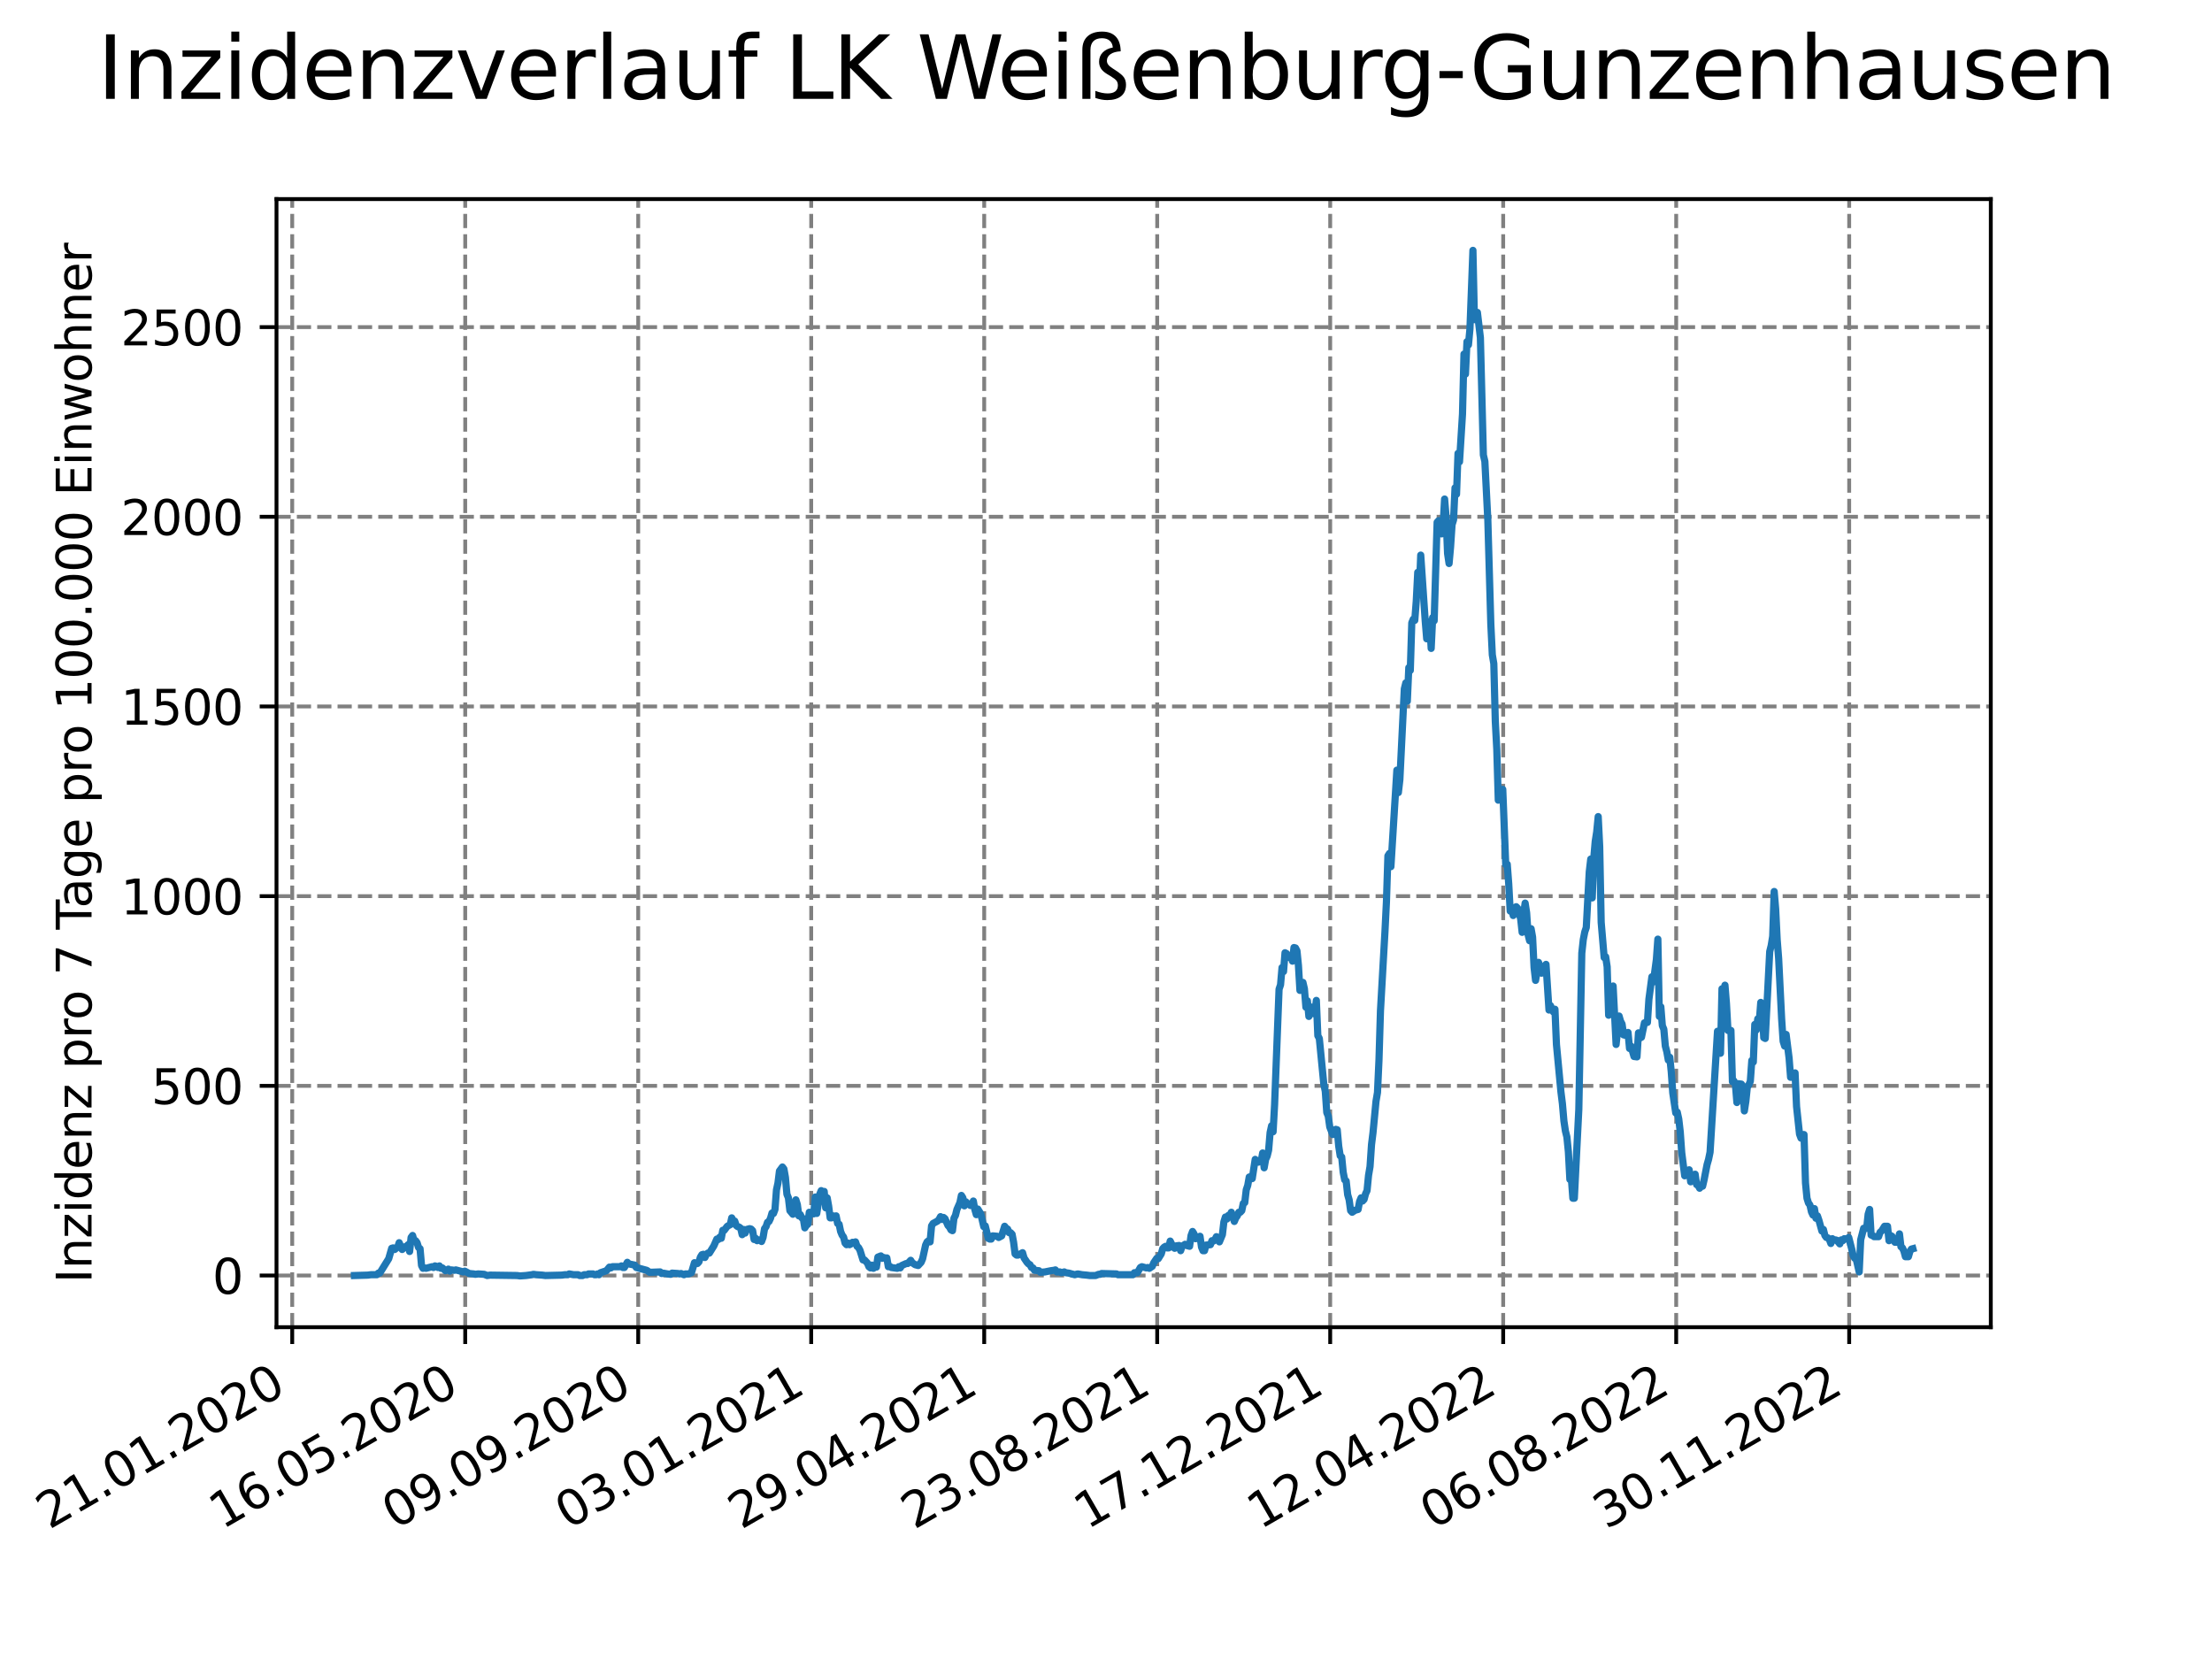 <?xml version="1.0" encoding="utf-8" standalone="no"?>
<!DOCTYPE svg PUBLIC "-//W3C//DTD SVG 1.1//EN"
  "http://www.w3.org/Graphics/SVG/1.1/DTD/svg11.dtd">
<svg xmlns:xlink="http://www.w3.org/1999/xlink" width="460.8pt" height="345.6pt" viewBox="0 0 460.8 345.6" xmlns="http://www.w3.org/2000/svg" version="1.1">
 <defs>
  <style type="text/css">*{stroke-linejoin: round; stroke-linecap: butt}</style>
 </defs>
 <g id="figure_1">
  <g id="patch_1">
   <path d="M 0 345.6 
L 460.8 345.6 
L 460.8 0 
L 0 0 
z
" style="fill: #ffffff"/>
  </g>
  <g id="axes_1">
   <g id="patch_2">
    <path d="M 57.6 276.48 
L 414.72 276.48 
L 414.72 41.472 
L 57.6 41.472 
z
" style="fill: #ffffff"/>
   </g>
   <g id="matplotlib.axis_1">
    <g id="xtick_1">
     <g id="line2d_1">
      <path d="M 60.875 276.48 
L 60.875 41.472 
" clip-path="url(#p70c9c103b2)" style="fill: none; stroke-dasharray: 2.96,1.28; stroke-dashoffset: 0; stroke: #808080; stroke-width: 0.8"/>
     </g>
     <g id="line2d_2">
      <defs>
       <path id="m72c668b7bf" d="M 0 0 
L 0 3.5 
" style="stroke: #000000; stroke-width: 0.8"/>
      </defs>
      <g>
       <use xlink:href="#m72c668b7bf" x="60.875" y="276.48" style="stroke: #000000; stroke-width: 0.8"/>
      </g>
     </g>
     <g id="text_1">
      <!-- 21.01.2020 -->
      <g transform="translate(10.25 318.689) rotate(-30) scale(0.1 -0.1)">
       <defs>
        <path id="DejaVuSans-32" d="M 1228 531 
L 3431 531 
L 3431 0 
L 469 0 
L 469 531 
Q 828 903 1448 1529 
Q 2069 2156 2228 2338 
Q 2531 2678 2651 2914 
Q 2772 3150 2772 3378 
Q 2772 3750 2511 3984 
Q 2250 4219 1831 4219 
Q 1534 4219 1204 4116 
Q 875 4013 500 3803 
L 500 4441 
Q 881 4594 1212 4672 
Q 1544 4750 1819 4750 
Q 2544 4750 2975 4387 
Q 3406 4025 3406 3419 
Q 3406 3131 3298 2873 
Q 3191 2616 2906 2266 
Q 2828 2175 2409 1742 
Q 1991 1309 1228 531 
z
" transform="scale(0.016)"/>
        <path id="DejaVuSans-31" d="M 794 531 
L 1825 531 
L 1825 4091 
L 703 3866 
L 703 4441 
L 1819 4666 
L 2450 4666 
L 2450 531 
L 3481 531 
L 3481 0 
L 794 0 
L 794 531 
z
" transform="scale(0.016)"/>
        <path id="DejaVuSans-2e" d="M 684 794 
L 1344 794 
L 1344 0 
L 684 0 
L 684 794 
z
" transform="scale(0.016)"/>
        <path id="DejaVuSans-30" d="M 2034 4250 
Q 1547 4250 1301 3770 
Q 1056 3291 1056 2328 
Q 1056 1369 1301 889 
Q 1547 409 2034 409 
Q 2525 409 2770 889 
Q 3016 1369 3016 2328 
Q 3016 3291 2770 3770 
Q 2525 4250 2034 4250 
z
M 2034 4750 
Q 2819 4750 3233 4129 
Q 3647 3509 3647 2328 
Q 3647 1150 3233 529 
Q 2819 -91 2034 -91 
Q 1250 -91 836 529 
Q 422 1150 422 2328 
Q 422 3509 836 4129 
Q 1250 4750 2034 4750 
z
" transform="scale(0.016)"/>
       </defs>
       <use xlink:href="#DejaVuSans-32"/>
       <use xlink:href="#DejaVuSans-31" x="63.623"/>
       <use xlink:href="#DejaVuSans-2e" x="127.246"/>
       <use xlink:href="#DejaVuSans-30" x="159.033"/>
       <use xlink:href="#DejaVuSans-31" x="222.656"/>
       <use xlink:href="#DejaVuSans-2e" x="286.279"/>
       <use xlink:href="#DejaVuSans-32" x="318.066"/>
       <use xlink:href="#DejaVuSans-30" x="381.689"/>
       <use xlink:href="#DejaVuSans-32" x="445.312"/>
       <use xlink:href="#DejaVuSans-30" x="508.936"/>
      </g>
     </g>
    </g>
    <g id="xtick_2">
     <g id="line2d_3">
      <path d="M 96.913 276.48 
L 96.913 41.472 
" clip-path="url(#p70c9c103b2)" style="fill: none; stroke-dasharray: 2.96,1.28; stroke-dashoffset: 0; stroke: #808080; stroke-width: 0.8"/>
     </g>
     <g id="line2d_4">
      <g>
       <use xlink:href="#m72c668b7bf" x="96.913" y="276.48" style="stroke: #000000; stroke-width: 0.8"/>
      </g>
     </g>
     <g id="text_2">
      <!-- 16.05.2020 -->
      <g transform="translate(46.288 318.689) rotate(-30) scale(0.1 -0.1)">
       <defs>
        <path id="DejaVuSans-36" d="M 2113 2584 
Q 1688 2584 1439 2293 
Q 1191 2003 1191 1497 
Q 1191 994 1439 701 
Q 1688 409 2113 409 
Q 2538 409 2786 701 
Q 3034 994 3034 1497 
Q 3034 2003 2786 2293 
Q 2538 2584 2113 2584 
z
M 3366 4563 
L 3366 3988 
Q 3128 4100 2886 4159 
Q 2644 4219 2406 4219 
Q 1781 4219 1451 3797 
Q 1122 3375 1075 2522 
Q 1259 2794 1537 2939 
Q 1816 3084 2150 3084 
Q 2853 3084 3261 2657 
Q 3669 2231 3669 1497 
Q 3669 778 3244 343 
Q 2819 -91 2113 -91 
Q 1303 -91 875 529 
Q 447 1150 447 2328 
Q 447 3434 972 4092 
Q 1497 4750 2381 4750 
Q 2619 4750 2861 4703 
Q 3103 4656 3366 4563 
z
" transform="scale(0.016)"/>
        <path id="DejaVuSans-35" d="M 691 4666 
L 3169 4666 
L 3169 4134 
L 1269 4134 
L 1269 2991 
Q 1406 3038 1543 3061 
Q 1681 3084 1819 3084 
Q 2600 3084 3056 2656 
Q 3513 2228 3513 1497 
Q 3513 744 3044 326 
Q 2575 -91 1722 -91 
Q 1428 -91 1123 -41 
Q 819 9 494 109 
L 494 744 
Q 775 591 1075 516 
Q 1375 441 1709 441 
Q 2250 441 2565 725 
Q 2881 1009 2881 1497 
Q 2881 1984 2565 2268 
Q 2250 2553 1709 2553 
Q 1456 2553 1204 2497 
Q 953 2441 691 2322 
L 691 4666 
z
" transform="scale(0.016)"/>
       </defs>
       <use xlink:href="#DejaVuSans-31"/>
       <use xlink:href="#DejaVuSans-36" x="63.623"/>
       <use xlink:href="#DejaVuSans-2e" x="127.246"/>
       <use xlink:href="#DejaVuSans-30" x="159.033"/>
       <use xlink:href="#DejaVuSans-35" x="222.656"/>
       <use xlink:href="#DejaVuSans-2e" x="286.279"/>
       <use xlink:href="#DejaVuSans-32" x="318.066"/>
       <use xlink:href="#DejaVuSans-30" x="381.689"/>
       <use xlink:href="#DejaVuSans-32" x="445.312"/>
       <use xlink:href="#DejaVuSans-30" x="508.936"/>
      </g>
     </g>
    </g>
    <g id="xtick_3">
     <g id="line2d_5">
      <path d="M 132.951 276.48 
L 132.951 41.472 
" clip-path="url(#p70c9c103b2)" style="fill: none; stroke-dasharray: 2.96,1.28; stroke-dashoffset: 0; stroke: #808080; stroke-width: 0.8"/>
     </g>
     <g id="line2d_6">
      <g>
       <use xlink:href="#m72c668b7bf" x="132.951" y="276.48" style="stroke: #000000; stroke-width: 0.8"/>
      </g>
     </g>
     <g id="text_3">
      <!-- 09.09.2020 -->
      <g transform="translate(82.326 318.689) rotate(-30) scale(0.1 -0.1)">
       <defs>
        <path id="DejaVuSans-39" d="M 703 97 
L 703 672 
Q 941 559 1184 500 
Q 1428 441 1663 441 
Q 2288 441 2617 861 
Q 2947 1281 2994 2138 
Q 2813 1869 2534 1725 
Q 2256 1581 1919 1581 
Q 1219 1581 811 2004 
Q 403 2428 403 3163 
Q 403 3881 828 4315 
Q 1253 4750 1959 4750 
Q 2769 4750 3195 4129 
Q 3622 3509 3622 2328 
Q 3622 1225 3098 567 
Q 2575 -91 1691 -91 
Q 1453 -91 1209 -44 
Q 966 3 703 97 
z
M 1959 2075 
Q 2384 2075 2632 2365 
Q 2881 2656 2881 3163 
Q 2881 3666 2632 3958 
Q 2384 4250 1959 4250 
Q 1534 4250 1286 3958 
Q 1038 3666 1038 3163 
Q 1038 2656 1286 2365 
Q 1534 2075 1959 2075 
z
" transform="scale(0.016)"/>
       </defs>
       <use xlink:href="#DejaVuSans-30"/>
       <use xlink:href="#DejaVuSans-39" x="63.623"/>
       <use xlink:href="#DejaVuSans-2e" x="127.246"/>
       <use xlink:href="#DejaVuSans-30" x="159.033"/>
       <use xlink:href="#DejaVuSans-39" x="222.656"/>
       <use xlink:href="#DejaVuSans-2e" x="286.279"/>
       <use xlink:href="#DejaVuSans-32" x="318.066"/>
       <use xlink:href="#DejaVuSans-30" x="381.689"/>
       <use xlink:href="#DejaVuSans-32" x="445.312"/>
       <use xlink:href="#DejaVuSans-30" x="508.936"/>
      </g>
     </g>
    </g>
    <g id="xtick_4">
     <g id="line2d_7">
      <path d="M 168.99 276.48 
L 168.99 41.472 
" clip-path="url(#p70c9c103b2)" style="fill: none; stroke-dasharray: 2.96,1.28; stroke-dashoffset: 0; stroke: #808080; stroke-width: 0.8"/>
     </g>
     <g id="line2d_8">
      <g>
       <use xlink:href="#m72c668b7bf" x="168.99" y="276.48" style="stroke: #000000; stroke-width: 0.8"/>
      </g>
     </g>
     <g id="text_4">
      <!-- 03.01.2021 -->
      <g transform="translate(118.364 318.689) rotate(-30) scale(0.1 -0.1)">
       <defs>
        <path id="DejaVuSans-33" d="M 2597 2516 
Q 3050 2419 3304 2112 
Q 3559 1806 3559 1356 
Q 3559 666 3084 287 
Q 2609 -91 1734 -91 
Q 1441 -91 1130 -33 
Q 819 25 488 141 
L 488 750 
Q 750 597 1062 519 
Q 1375 441 1716 441 
Q 2309 441 2620 675 
Q 2931 909 2931 1356 
Q 2931 1769 2642 2001 
Q 2353 2234 1838 2234 
L 1294 2234 
L 1294 2753 
L 1863 2753 
Q 2328 2753 2575 2939 
Q 2822 3125 2822 3475 
Q 2822 3834 2567 4026 
Q 2313 4219 1838 4219 
Q 1578 4219 1281 4162 
Q 984 4106 628 3988 
L 628 4550 
Q 988 4650 1302 4700 
Q 1616 4750 1894 4750 
Q 2613 4750 3031 4423 
Q 3450 4097 3450 3541 
Q 3450 3153 3228 2886 
Q 3006 2619 2597 2516 
z
" transform="scale(0.016)"/>
       </defs>
       <use xlink:href="#DejaVuSans-30"/>
       <use xlink:href="#DejaVuSans-33" x="63.623"/>
       <use xlink:href="#DejaVuSans-2e" x="127.246"/>
       <use xlink:href="#DejaVuSans-30" x="159.033"/>
       <use xlink:href="#DejaVuSans-31" x="222.656"/>
       <use xlink:href="#DejaVuSans-2e" x="286.279"/>
       <use xlink:href="#DejaVuSans-32" x="318.066"/>
       <use xlink:href="#DejaVuSans-30" x="381.689"/>
       <use xlink:href="#DejaVuSans-32" x="445.312"/>
       <use xlink:href="#DejaVuSans-31" x="508.936"/>
      </g>
     </g>
    </g>
    <g id="xtick_5">
     <g id="line2d_9">
      <path d="M 205.028 276.48 
L 205.028 41.472 
" clip-path="url(#p70c9c103b2)" style="fill: none; stroke-dasharray: 2.96,1.28; stroke-dashoffset: 0; stroke: #808080; stroke-width: 0.8"/>
     </g>
     <g id="line2d_10">
      <g>
       <use xlink:href="#m72c668b7bf" x="205.028" y="276.48" style="stroke: #000000; stroke-width: 0.8"/>
      </g>
     </g>
     <g id="text_5">
      <!-- 29.04.2021 -->
      <g transform="translate(154.403 318.689) rotate(-30) scale(0.1 -0.1)">
       <defs>
        <path id="DejaVuSans-34" d="M 2419 4116 
L 825 1625 
L 2419 1625 
L 2419 4116 
z
M 2253 4666 
L 3047 4666 
L 3047 1625 
L 3713 1625 
L 3713 1100 
L 3047 1100 
L 3047 0 
L 2419 0 
L 2419 1100 
L 313 1100 
L 313 1709 
L 2253 4666 
z
" transform="scale(0.016)"/>
       </defs>
       <use xlink:href="#DejaVuSans-32"/>
       <use xlink:href="#DejaVuSans-39" x="63.623"/>
       <use xlink:href="#DejaVuSans-2e" x="127.246"/>
       <use xlink:href="#DejaVuSans-30" x="159.033"/>
       <use xlink:href="#DejaVuSans-34" x="222.656"/>
       <use xlink:href="#DejaVuSans-2e" x="286.279"/>
       <use xlink:href="#DejaVuSans-32" x="318.066"/>
       <use xlink:href="#DejaVuSans-30" x="381.689"/>
       <use xlink:href="#DejaVuSans-32" x="445.312"/>
       <use xlink:href="#DejaVuSans-31" x="508.936"/>
      </g>
     </g>
    </g>
    <g id="xtick_6">
     <g id="line2d_11">
      <path d="M 241.066 276.48 
L 241.066 41.472 
" clip-path="url(#p70c9c103b2)" style="fill: none; stroke-dasharray: 2.96,1.28; stroke-dashoffset: 0; stroke: #808080; stroke-width: 0.8"/>
     </g>
     <g id="line2d_12">
      <g>
       <use xlink:href="#m72c668b7bf" x="241.066" y="276.48" style="stroke: #000000; stroke-width: 0.8"/>
      </g>
     </g>
     <g id="text_6">
      <!-- 23.08.2021 -->
      <g transform="translate(190.441 318.689) rotate(-30) scale(0.1 -0.1)">
       <defs>
        <path id="DejaVuSans-38" d="M 2034 2216 
Q 1584 2216 1326 1975 
Q 1069 1734 1069 1313 
Q 1069 891 1326 650 
Q 1584 409 2034 409 
Q 2484 409 2743 651 
Q 3003 894 3003 1313 
Q 3003 1734 2745 1975 
Q 2488 2216 2034 2216 
z
M 1403 2484 
Q 997 2584 770 2862 
Q 544 3141 544 3541 
Q 544 4100 942 4425 
Q 1341 4750 2034 4750 
Q 2731 4750 3128 4425 
Q 3525 4100 3525 3541 
Q 3525 3141 3298 2862 
Q 3072 2584 2669 2484 
Q 3125 2378 3379 2068 
Q 3634 1759 3634 1313 
Q 3634 634 3220 271 
Q 2806 -91 2034 -91 
Q 1263 -91 848 271 
Q 434 634 434 1313 
Q 434 1759 690 2068 
Q 947 2378 1403 2484 
z
M 1172 3481 
Q 1172 3119 1398 2916 
Q 1625 2713 2034 2713 
Q 2441 2713 2670 2916 
Q 2900 3119 2900 3481 
Q 2900 3844 2670 4047 
Q 2441 4250 2034 4250 
Q 1625 4250 1398 4047 
Q 1172 3844 1172 3481 
z
" transform="scale(0.016)"/>
       </defs>
       <use xlink:href="#DejaVuSans-32"/>
       <use xlink:href="#DejaVuSans-33" x="63.623"/>
       <use xlink:href="#DejaVuSans-2e" x="127.246"/>
       <use xlink:href="#DejaVuSans-30" x="159.033"/>
       <use xlink:href="#DejaVuSans-38" x="222.656"/>
       <use xlink:href="#DejaVuSans-2e" x="286.279"/>
       <use xlink:href="#DejaVuSans-32" x="318.066"/>
       <use xlink:href="#DejaVuSans-30" x="381.689"/>
       <use xlink:href="#DejaVuSans-32" x="445.312"/>
       <use xlink:href="#DejaVuSans-31" x="508.936"/>
      </g>
     </g>
    </g>
    <g id="xtick_7">
     <g id="line2d_13">
      <path d="M 277.104 276.48 
L 277.104 41.472 
" clip-path="url(#p70c9c103b2)" style="fill: none; stroke-dasharray: 2.96,1.28; stroke-dashoffset: 0; stroke: #808080; stroke-width: 0.8"/>
     </g>
     <g id="line2d_14">
      <g>
       <use xlink:href="#m72c668b7bf" x="277.104" y="276.48" style="stroke: #000000; stroke-width: 0.8"/>
      </g>
     </g>
     <g id="text_7">
      <!-- 17.12.2021 -->
      <g transform="translate(226.479 318.689) rotate(-30) scale(0.1 -0.1)">
       <defs>
        <path id="DejaVuSans-37" d="M 525 4666 
L 3525 4666 
L 3525 4397 
L 1831 0 
L 1172 0 
L 2766 4134 
L 525 4134 
L 525 4666 
z
" transform="scale(0.016)"/>
       </defs>
       <use xlink:href="#DejaVuSans-31"/>
       <use xlink:href="#DejaVuSans-37" x="63.623"/>
       <use xlink:href="#DejaVuSans-2e" x="127.246"/>
       <use xlink:href="#DejaVuSans-31" x="159.033"/>
       <use xlink:href="#DejaVuSans-32" x="222.656"/>
       <use xlink:href="#DejaVuSans-2e" x="286.279"/>
       <use xlink:href="#DejaVuSans-32" x="318.066"/>
       <use xlink:href="#DejaVuSans-30" x="381.689"/>
       <use xlink:href="#DejaVuSans-32" x="445.312"/>
       <use xlink:href="#DejaVuSans-31" x="508.936"/>
      </g>
     </g>
    </g>
    <g id="xtick_8">
     <g id="line2d_15">
      <path d="M 313.142 276.48 
L 313.142 41.472 
" clip-path="url(#p70c9c103b2)" style="fill: none; stroke-dasharray: 2.96,1.28; stroke-dashoffset: 0; stroke: #808080; stroke-width: 0.8"/>
     </g>
     <g id="line2d_16">
      <g>
       <use xlink:href="#m72c668b7bf" x="313.142" y="276.48" style="stroke: #000000; stroke-width: 0.8"/>
      </g>
     </g>
     <g id="text_8">
      <!-- 12.04.2022 -->
      <g transform="translate(262.517 318.689) rotate(-30) scale(0.1 -0.1)">
       <use xlink:href="#DejaVuSans-31"/>
       <use xlink:href="#DejaVuSans-32" x="63.623"/>
       <use xlink:href="#DejaVuSans-2e" x="127.246"/>
       <use xlink:href="#DejaVuSans-30" x="159.033"/>
       <use xlink:href="#DejaVuSans-34" x="222.656"/>
       <use xlink:href="#DejaVuSans-2e" x="286.279"/>
       <use xlink:href="#DejaVuSans-32" x="318.066"/>
       <use xlink:href="#DejaVuSans-30" x="381.689"/>
       <use xlink:href="#DejaVuSans-32" x="445.312"/>
       <use xlink:href="#DejaVuSans-32" x="508.936"/>
      </g>
     </g>
    </g>
    <g id="xtick_9">
     <g id="line2d_17">
      <path d="M 349.181 276.48 
L 349.181 41.472 
" clip-path="url(#p70c9c103b2)" style="fill: none; stroke-dasharray: 2.96,1.28; stroke-dashoffset: 0; stroke: #808080; stroke-width: 0.8"/>
     </g>
     <g id="line2d_18">
      <g>
       <use xlink:href="#m72c668b7bf" x="349.181" y="276.48" style="stroke: #000000; stroke-width: 0.8"/>
      </g>
     </g>
     <g id="text_9">
      <!-- 06.08.2022 -->
      <g transform="translate(298.555 318.689) rotate(-30) scale(0.1 -0.1)">
       <use xlink:href="#DejaVuSans-30"/>
       <use xlink:href="#DejaVuSans-36" x="63.623"/>
       <use xlink:href="#DejaVuSans-2e" x="127.246"/>
       <use xlink:href="#DejaVuSans-30" x="159.033"/>
       <use xlink:href="#DejaVuSans-38" x="222.656"/>
       <use xlink:href="#DejaVuSans-2e" x="286.279"/>
       <use xlink:href="#DejaVuSans-32" x="318.066"/>
       <use xlink:href="#DejaVuSans-30" x="381.689"/>
       <use xlink:href="#DejaVuSans-32" x="445.312"/>
       <use xlink:href="#DejaVuSans-32" x="508.936"/>
      </g>
     </g>
    </g>
    <g id="xtick_10">
     <g id="line2d_19">
      <path d="M 385.219 276.48 
L 385.219 41.472 
" clip-path="url(#p70c9c103b2)" style="fill: none; stroke-dasharray: 2.96,1.28; stroke-dashoffset: 0; stroke: #808080; stroke-width: 0.8"/>
     </g>
     <g id="line2d_20">
      <g>
       <use xlink:href="#m72c668b7bf" x="385.219" y="276.48" style="stroke: #000000; stroke-width: 0.8"/>
      </g>
     </g>
     <g id="text_10">
      <!-- 30.11.2022 -->
      <g transform="translate(334.594 318.689) rotate(-30) scale(0.1 -0.1)">
       <use xlink:href="#DejaVuSans-33"/>
       <use xlink:href="#DejaVuSans-30" x="63.623"/>
       <use xlink:href="#DejaVuSans-2e" x="127.246"/>
       <use xlink:href="#DejaVuSans-31" x="159.033"/>
       <use xlink:href="#DejaVuSans-31" x="222.656"/>
       <use xlink:href="#DejaVuSans-2e" x="286.279"/>
       <use xlink:href="#DejaVuSans-32" x="318.066"/>
       <use xlink:href="#DejaVuSans-30" x="381.689"/>
       <use xlink:href="#DejaVuSans-32" x="445.312"/>
       <use xlink:href="#DejaVuSans-32" x="508.936"/>
      </g>
     </g>
    </g>
   </g>
   <g id="matplotlib.axis_2">
    <g id="ytick_1">
     <g id="line2d_21">
      <path d="M 57.6 265.714 
L 414.72 265.714 
" clip-path="url(#p70c9c103b2)" style="fill: none; stroke-dasharray: 2.96,1.28; stroke-dashoffset: 0; stroke: #808080; stroke-width: 0.8"/>
     </g>
     <g id="line2d_22">
      <defs>
       <path id="m5b96495275" d="M 0 0 
L -3.5 0 
" style="stroke: #000000; stroke-width: 0.8"/>
      </defs>
      <g>
       <use xlink:href="#m5b96495275" x="57.6" y="265.714" style="stroke: #000000; stroke-width: 0.8"/>
      </g>
     </g>
     <g id="text_11">
      <!-- 0 -->
      <g transform="translate(44.237 269.514) scale(0.1 -0.1)">
       <use xlink:href="#DejaVuSans-30"/>
      </g>
     </g>
    </g>
    <g id="ytick_2">
     <g id="line2d_23">
      <path d="M 57.6 226.2 
L 414.72 226.2 
" clip-path="url(#p70c9c103b2)" style="fill: none; stroke-dasharray: 2.96,1.28; stroke-dashoffset: 0; stroke: #808080; stroke-width: 0.8"/>
     </g>
     <g id="line2d_24">
      <g>
       <use xlink:href="#m5b96495275" x="57.6" y="226.2" style="stroke: #000000; stroke-width: 0.8"/>
      </g>
     </g>
     <g id="text_12">
      <!-- 500 -->
      <g transform="translate(31.512 229.999) scale(0.1 -0.1)">
       <use xlink:href="#DejaVuSans-35"/>
       <use xlink:href="#DejaVuSans-30" x="63.623"/>
       <use xlink:href="#DejaVuSans-30" x="127.246"/>
      </g>
     </g>
    </g>
    <g id="ytick_3">
     <g id="line2d_25">
      <path d="M 57.6 186.685 
L 414.72 186.685 
" clip-path="url(#p70c9c103b2)" style="fill: none; stroke-dasharray: 2.96,1.28; stroke-dashoffset: 0; stroke: #808080; stroke-width: 0.8"/>
     </g>
     <g id="line2d_26">
      <g>
       <use xlink:href="#m5b96495275" x="57.6" y="186.685" style="stroke: #000000; stroke-width: 0.8"/>
      </g>
     </g>
     <g id="text_13">
      <!-- 1000 -->
      <g transform="translate(25.15 190.485) scale(0.1 -0.1)">
       <use xlink:href="#DejaVuSans-31"/>
       <use xlink:href="#DejaVuSans-30" x="63.623"/>
       <use xlink:href="#DejaVuSans-30" x="127.246"/>
       <use xlink:href="#DejaVuSans-30" x="190.869"/>
      </g>
     </g>
    </g>
    <g id="ytick_4">
     <g id="line2d_27">
      <path d="M 57.6 147.171 
L 414.72 147.171 
" clip-path="url(#p70c9c103b2)" style="fill: none; stroke-dasharray: 2.96,1.28; stroke-dashoffset: 0; stroke: #808080; stroke-width: 0.8"/>
     </g>
     <g id="line2d_28">
      <g>
       <use xlink:href="#m5b96495275" x="57.6" y="147.171" style="stroke: #000000; stroke-width: 0.8"/>
      </g>
     </g>
     <g id="text_14">
      <!-- 1500 -->
      <g transform="translate(25.15 150.97) scale(0.1 -0.1)">
       <use xlink:href="#DejaVuSans-31"/>
       <use xlink:href="#DejaVuSans-35" x="63.623"/>
       <use xlink:href="#DejaVuSans-30" x="127.246"/>
       <use xlink:href="#DejaVuSans-30" x="190.869"/>
      </g>
     </g>
    </g>
    <g id="ytick_5">
     <g id="line2d_29">
      <path d="M 57.6 107.656 
L 414.72 107.656 
" clip-path="url(#p70c9c103b2)" style="fill: none; stroke-dasharray: 2.96,1.28; stroke-dashoffset: 0; stroke: #808080; stroke-width: 0.8"/>
     </g>
     <g id="line2d_30">
      <g>
       <use xlink:href="#m5b96495275" x="57.6" y="107.656" style="stroke: #000000; stroke-width: 0.8"/>
      </g>
     </g>
     <g id="text_15">
      <!-- 2000 -->
      <g transform="translate(25.15 111.456) scale(0.1 -0.1)">
       <use xlink:href="#DejaVuSans-32"/>
       <use xlink:href="#DejaVuSans-30" x="63.623"/>
       <use xlink:href="#DejaVuSans-30" x="127.246"/>
       <use xlink:href="#DejaVuSans-30" x="190.869"/>
      </g>
     </g>
    </g>
    <g id="ytick_6">
     <g id="line2d_31">
      <path d="M 57.6 68.142 
L 414.72 68.142 
" clip-path="url(#p70c9c103b2)" style="fill: none; stroke-dasharray: 2.96,1.28; stroke-dashoffset: 0; stroke: #808080; stroke-width: 0.8"/>
     </g>
     <g id="line2d_32">
      <g>
       <use xlink:href="#m5b96495275" x="57.6" y="68.142" style="stroke: #000000; stroke-width: 0.8"/>
      </g>
     </g>
     <g id="text_16">
      <!-- 2500 -->
      <g transform="translate(25.15 71.941) scale(0.1 -0.1)">
       <use xlink:href="#DejaVuSans-32"/>
       <use xlink:href="#DejaVuSans-35" x="63.623"/>
       <use xlink:href="#DejaVuSans-30" x="127.246"/>
       <use xlink:href="#DejaVuSans-30" x="190.869"/>
      </g>
     </g>
    </g>
    <g id="text_17">
     <!-- Inzidenz pro 7 Tage pro 100.000 Einwohner -->
     <g transform="translate(19.07 267.301) rotate(-90) scale(0.1 -0.1)">
      <defs>
       <path id="DejaVuSans-49" d="M 628 4666 
L 1259 4666 
L 1259 0 
L 628 0 
L 628 4666 
z
" transform="scale(0.016)"/>
       <path id="DejaVuSans-6e" d="M 3513 2113 
L 3513 0 
L 2938 0 
L 2938 2094 
Q 2938 2591 2744 2837 
Q 2550 3084 2163 3084 
Q 1697 3084 1428 2787 
Q 1159 2491 1159 1978 
L 1159 0 
L 581 0 
L 581 3500 
L 1159 3500 
L 1159 2956 
Q 1366 3272 1645 3428 
Q 1925 3584 2291 3584 
Q 2894 3584 3203 3211 
Q 3513 2838 3513 2113 
z
" transform="scale(0.016)"/>
       <path id="DejaVuSans-7a" d="M 353 3500 
L 3084 3500 
L 3084 2975 
L 922 459 
L 3084 459 
L 3084 0 
L 275 0 
L 275 525 
L 2438 3041 
L 353 3041 
L 353 3500 
z
" transform="scale(0.016)"/>
       <path id="DejaVuSans-69" d="M 603 3500 
L 1178 3500 
L 1178 0 
L 603 0 
L 603 3500 
z
M 603 4863 
L 1178 4863 
L 1178 4134 
L 603 4134 
L 603 4863 
z
" transform="scale(0.016)"/>
       <path id="DejaVuSans-64" d="M 2906 2969 
L 2906 4863 
L 3481 4863 
L 3481 0 
L 2906 0 
L 2906 525 
Q 2725 213 2448 61 
Q 2172 -91 1784 -91 
Q 1150 -91 751 415 
Q 353 922 353 1747 
Q 353 2572 751 3078 
Q 1150 3584 1784 3584 
Q 2172 3584 2448 3432 
Q 2725 3281 2906 2969 
z
M 947 1747 
Q 947 1113 1208 752 
Q 1469 391 1925 391 
Q 2381 391 2643 752 
Q 2906 1113 2906 1747 
Q 2906 2381 2643 2742 
Q 2381 3103 1925 3103 
Q 1469 3103 1208 2742 
Q 947 2381 947 1747 
z
" transform="scale(0.016)"/>
       <path id="DejaVuSans-65" d="M 3597 1894 
L 3597 1613 
L 953 1613 
Q 991 1019 1311 708 
Q 1631 397 2203 397 
Q 2534 397 2845 478 
Q 3156 559 3463 722 
L 3463 178 
Q 3153 47 2828 -22 
Q 2503 -91 2169 -91 
Q 1331 -91 842 396 
Q 353 884 353 1716 
Q 353 2575 817 3079 
Q 1281 3584 2069 3584 
Q 2775 3584 3186 3129 
Q 3597 2675 3597 1894 
z
M 3022 2063 
Q 3016 2534 2758 2815 
Q 2500 3097 2075 3097 
Q 1594 3097 1305 2825 
Q 1016 2553 972 2059 
L 3022 2063 
z
" transform="scale(0.016)"/>
       <path id="DejaVuSans-20" transform="scale(0.016)"/>
       <path id="DejaVuSans-70" d="M 1159 525 
L 1159 -1331 
L 581 -1331 
L 581 3500 
L 1159 3500 
L 1159 2969 
Q 1341 3281 1617 3432 
Q 1894 3584 2278 3584 
Q 2916 3584 3314 3078 
Q 3713 2572 3713 1747 
Q 3713 922 3314 415 
Q 2916 -91 2278 -91 
Q 1894 -91 1617 61 
Q 1341 213 1159 525 
z
M 3116 1747 
Q 3116 2381 2855 2742 
Q 2594 3103 2138 3103 
Q 1681 3103 1420 2742 
Q 1159 2381 1159 1747 
Q 1159 1113 1420 752 
Q 1681 391 2138 391 
Q 2594 391 2855 752 
Q 3116 1113 3116 1747 
z
" transform="scale(0.016)"/>
       <path id="DejaVuSans-72" d="M 2631 2963 
Q 2534 3019 2420 3045 
Q 2306 3072 2169 3072 
Q 1681 3072 1420 2755 
Q 1159 2438 1159 1844 
L 1159 0 
L 581 0 
L 581 3500 
L 1159 3500 
L 1159 2956 
Q 1341 3275 1631 3429 
Q 1922 3584 2338 3584 
Q 2397 3584 2469 3576 
Q 2541 3569 2628 3553 
L 2631 2963 
z
" transform="scale(0.016)"/>
       <path id="DejaVuSans-6f" d="M 1959 3097 
Q 1497 3097 1228 2736 
Q 959 2375 959 1747 
Q 959 1119 1226 758 
Q 1494 397 1959 397 
Q 2419 397 2687 759 
Q 2956 1122 2956 1747 
Q 2956 2369 2687 2733 
Q 2419 3097 1959 3097 
z
M 1959 3584 
Q 2709 3584 3137 3096 
Q 3566 2609 3566 1747 
Q 3566 888 3137 398 
Q 2709 -91 1959 -91 
Q 1206 -91 779 398 
Q 353 888 353 1747 
Q 353 2609 779 3096 
Q 1206 3584 1959 3584 
z
" transform="scale(0.016)"/>
       <path id="DejaVuSans-54" d="M -19 4666 
L 3928 4666 
L 3928 4134 
L 2272 4134 
L 2272 0 
L 1638 0 
L 1638 4134 
L -19 4134 
L -19 4666 
z
" transform="scale(0.016)"/>
       <path id="DejaVuSans-61" d="M 2194 1759 
Q 1497 1759 1228 1600 
Q 959 1441 959 1056 
Q 959 750 1161 570 
Q 1363 391 1709 391 
Q 2188 391 2477 730 
Q 2766 1069 2766 1631 
L 2766 1759 
L 2194 1759 
z
M 3341 1997 
L 3341 0 
L 2766 0 
L 2766 531 
Q 2569 213 2275 61 
Q 1981 -91 1556 -91 
Q 1019 -91 701 211 
Q 384 513 384 1019 
Q 384 1609 779 1909 
Q 1175 2209 1959 2209 
L 2766 2209 
L 2766 2266 
Q 2766 2663 2505 2880 
Q 2244 3097 1772 3097 
Q 1472 3097 1187 3025 
Q 903 2953 641 2809 
L 641 3341 
Q 956 3463 1253 3523 
Q 1550 3584 1831 3584 
Q 2591 3584 2966 3190 
Q 3341 2797 3341 1997 
z
" transform="scale(0.016)"/>
       <path id="DejaVuSans-67" d="M 2906 1791 
Q 2906 2416 2648 2759 
Q 2391 3103 1925 3103 
Q 1463 3103 1205 2759 
Q 947 2416 947 1791 
Q 947 1169 1205 825 
Q 1463 481 1925 481 
Q 2391 481 2648 825 
Q 2906 1169 2906 1791 
z
M 3481 434 
Q 3481 -459 3084 -895 
Q 2688 -1331 1869 -1331 
Q 1566 -1331 1297 -1286 
Q 1028 -1241 775 -1147 
L 775 -588 
Q 1028 -725 1275 -790 
Q 1522 -856 1778 -856 
Q 2344 -856 2625 -561 
Q 2906 -266 2906 331 
L 2906 616 
Q 2728 306 2450 153 
Q 2172 0 1784 0 
Q 1141 0 747 490 
Q 353 981 353 1791 
Q 353 2603 747 3093 
Q 1141 3584 1784 3584 
Q 2172 3584 2450 3431 
Q 2728 3278 2906 2969 
L 2906 3500 
L 3481 3500 
L 3481 434 
z
" transform="scale(0.016)"/>
       <path id="DejaVuSans-45" d="M 628 4666 
L 3578 4666 
L 3578 4134 
L 1259 4134 
L 1259 2753 
L 3481 2753 
L 3481 2222 
L 1259 2222 
L 1259 531 
L 3634 531 
L 3634 0 
L 628 0 
L 628 4666 
z
" transform="scale(0.016)"/>
       <path id="DejaVuSans-77" d="M 269 3500 
L 844 3500 
L 1563 769 
L 2278 3500 
L 2956 3500 
L 3675 769 
L 4391 3500 
L 4966 3500 
L 4050 0 
L 3372 0 
L 2619 2869 
L 1863 0 
L 1184 0 
L 269 3500 
z
" transform="scale(0.016)"/>
       <path id="DejaVuSans-68" d="M 3513 2113 
L 3513 0 
L 2938 0 
L 2938 2094 
Q 2938 2591 2744 2837 
Q 2550 3084 2163 3084 
Q 1697 3084 1428 2787 
Q 1159 2491 1159 1978 
L 1159 0 
L 581 0 
L 581 4863 
L 1159 4863 
L 1159 2956 
Q 1366 3272 1645 3428 
Q 1925 3584 2291 3584 
Q 2894 3584 3203 3211 
Q 3513 2838 3513 2113 
z
" transform="scale(0.016)"/>
      </defs>
      <use xlink:href="#DejaVuSans-49"/>
      <use xlink:href="#DejaVuSans-6e" x="29.492"/>
      <use xlink:href="#DejaVuSans-7a" x="92.871"/>
      <use xlink:href="#DejaVuSans-69" x="145.361"/>
      <use xlink:href="#DejaVuSans-64" x="173.145"/>
      <use xlink:href="#DejaVuSans-65" x="236.621"/>
      <use xlink:href="#DejaVuSans-6e" x="298.145"/>
      <use xlink:href="#DejaVuSans-7a" x="361.523"/>
      <use xlink:href="#DejaVuSans-20" x="414.014"/>
      <use xlink:href="#DejaVuSans-70" x="445.801"/>
      <use xlink:href="#DejaVuSans-72" x="509.277"/>
      <use xlink:href="#DejaVuSans-6f" x="548.141"/>
      <use xlink:href="#DejaVuSans-20" x="609.322"/>
      <use xlink:href="#DejaVuSans-37" x="641.109"/>
      <use xlink:href="#DejaVuSans-20" x="704.732"/>
      <use xlink:href="#DejaVuSans-54" x="736.52"/>
      <use xlink:href="#DejaVuSans-61" x="781.104"/>
      <use xlink:href="#DejaVuSans-67" x="842.383"/>
      <use xlink:href="#DejaVuSans-65" x="905.859"/>
      <use xlink:href="#DejaVuSans-20" x="967.383"/>
      <use xlink:href="#DejaVuSans-70" x="999.17"/>
      <use xlink:href="#DejaVuSans-72" x="1062.646"/>
      <use xlink:href="#DejaVuSans-6f" x="1101.51"/>
      <use xlink:href="#DejaVuSans-20" x="1162.691"/>
      <use xlink:href="#DejaVuSans-31" x="1194.479"/>
      <use xlink:href="#DejaVuSans-30" x="1258.102"/>
      <use xlink:href="#DejaVuSans-30" x="1321.725"/>
      <use xlink:href="#DejaVuSans-2e" x="1385.348"/>
      <use xlink:href="#DejaVuSans-30" x="1417.135"/>
      <use xlink:href="#DejaVuSans-30" x="1480.758"/>
      <use xlink:href="#DejaVuSans-30" x="1544.381"/>
      <use xlink:href="#DejaVuSans-20" x="1608.004"/>
      <use xlink:href="#DejaVuSans-45" x="1639.791"/>
      <use xlink:href="#DejaVuSans-69" x="1702.975"/>
      <use xlink:href="#DejaVuSans-6e" x="1730.758"/>
      <use xlink:href="#DejaVuSans-77" x="1794.137"/>
      <use xlink:href="#DejaVuSans-6f" x="1875.924"/>
      <use xlink:href="#DejaVuSans-68" x="1937.105"/>
      <use xlink:href="#DejaVuSans-6e" x="2000.484"/>
      <use xlink:href="#DejaVuSans-65" x="2063.863"/>
      <use xlink:href="#DejaVuSans-72" x="2125.387"/>
     </g>
    </g>
   </g>
   <g id="line2d_33">
    <path d="M 73.833 265.714 
L 76.629 265.631 
L 77.25 265.548 
L 78.493 265.548 
L 78.804 265.214 
L 79.114 265.214 
L 80.978 262.211 
L 81.6 260.042 
L 81.91 259.958 
L 82.221 260.292 
L 82.842 259.791 
L 83.153 258.874 
L 83.774 260.292 
L 84.396 259.708 
L 84.706 259.625 
L 85.017 259.291 
L 85.328 260.709 
L 85.638 257.789 
L 85.949 257.372 
L 86.26 258.457 
L 86.57 258.457 
L 86.881 258.874 
L 87.192 259.875 
L 87.502 260.125 
L 87.813 263.629 
L 88.124 264.213 
L 88.434 264.129 
L 88.745 264.213 
L 89.988 263.879 
L 90.298 264.046 
L 90.609 263.712 
L 90.92 263.796 
L 91.23 264.046 
L 91.541 263.712 
L 91.852 264.213 
L 92.163 264.129 
L 92.784 264.713 
L 93.095 264.63 
L 93.405 264.38 
L 93.716 264.797 
L 94.027 264.546 
L 94.648 264.63 
L 94.959 264.546 
L 96.512 264.964 
L 96.823 264.797 
L 97.755 265.297 
L 98.687 265.381 
L 98.997 265.464 
L 99.619 265.381 
L 100.861 265.464 
L 101.483 265.714 
L 102.104 265.631 
L 107.696 265.714 
L 108.318 265.798 
L 109.56 265.714 
L 110.182 265.631 
L 110.803 265.548 
L 111.114 265.464 
L 111.735 265.548 
L 112.978 265.631 
L 113.599 265.714 
L 117.016 265.631 
L 117.638 265.548 
L 118.259 265.548 
L 118.57 265.381 
L 119.502 265.548 
L 120.434 265.548 
L 120.745 265.714 
L 121.366 265.714 
L 121.677 265.548 
L 122.298 265.548 
L 122.609 265.381 
L 123.541 265.381 
L 123.851 265.548 
L 124.162 265.548 
L 124.473 265.381 
L 124.783 265.548 
L 125.094 265.13 
L 126.337 264.713 
L 126.958 263.963 
L 127.269 264.129 
L 127.579 263.879 
L 129.133 263.879 
L 129.443 263.712 
L 129.754 264.046 
L 130.065 264.046 
L 130.686 262.961 
L 130.997 263.295 
L 132.239 263.545 
L 132.55 264.046 
L 134.725 264.63 
L 135.346 265.047 
L 137.521 264.964 
L 137.832 265.297 
L 138.142 265.214 
L 139.074 265.381 
L 139.696 265.464 
L 140.006 265.214 
L 141.249 265.297 
L 141.56 265.381 
L 141.87 265.297 
L 142.492 265.548 
L 142.802 265.381 
L 143.424 265.381 
L 144.045 265.13 
L 144.666 263.045 
L 144.977 263.212 
L 145.288 263.212 
L 145.598 262.878 
L 145.909 261.877 
L 146.22 261.376 
L 146.53 261.293 
L 146.841 261.96 
L 147.152 261.293 
L 147.463 261.043 
L 147.773 261.043 
L 148.705 259.541 
L 149.327 258.123 
L 149.637 258.206 
L 149.948 257.706 
L 150.259 257.956 
L 150.569 256.288 
L 150.88 256.288 
L 151.501 255.453 
L 152.123 255.12 
L 152.433 253.702 
L 152.744 254.286 
L 153.055 254.369 
L 153.365 255.287 
L 153.676 255.537 
L 153.987 255.62 
L 154.297 255.871 
L 154.608 257.205 
L 154.919 256.121 
L 155.229 256.872 
L 155.54 256.121 
L 156.161 255.954 
L 156.472 256.037 
L 156.783 256.371 
L 157.093 258.206 
L 157.404 257.956 
L 157.715 258.457 
L 158.025 258.29 
L 158.336 258.373 
L 158.647 258.624 
L 158.957 257.789 
L 159.268 255.954 
L 159.579 255.537 
L 159.889 254.619 
L 160.2 254.452 
L 160.511 253.785 
L 160.822 252.701 
L 161.132 252.784 
L 161.443 251.95 
L 161.754 247.862 
L 162.064 246.444 
L 162.375 243.941 
L 162.996 243.107 
L 163.307 243.524 
L 163.618 245.276 
L 163.928 248.78 
L 164.239 249.531 
L 164.55 252.2 
L 165.171 252.951 
L 165.482 250.949 
L 165.792 249.948 
L 166.103 250.949 
L 166.414 253.285 
L 166.724 253.034 
L 167.035 253.702 
L 167.346 253.868 
L 167.656 255.787 
L 167.967 255.287 
L 168.278 255.036 
L 168.588 252.534 
L 168.899 252.951 
L 169.21 252.617 
L 169.52 252.867 
L 169.831 249.364 
L 170.142 252.784 
L 170.763 248.78 
L 171.074 248.029 
L 171.384 248.613 
L 171.695 248.196 
L 172.006 251.616 
L 172.316 249.531 
L 172.627 251.282 
L 172.938 253.702 
L 173.248 253.702 
L 173.559 253.285 
L 173.87 253.368 
L 174.18 253.285 
L 174.491 254.87 
L 174.802 255.036 
L 175.113 256.538 
L 175.423 257.289 
L 175.734 257.706 
L 176.045 258.957 
L 176.355 259.291 
L 176.666 258.957 
L 176.977 259.291 
L 177.287 259.124 
L 177.598 258.79 
L 177.909 258.874 
L 178.219 258.707 
L 178.53 259.625 
L 178.841 259.875 
L 179.151 260.459 
L 179.773 262.461 
L 180.083 262.461 
L 180.705 263.128 
L 181.015 263.879 
L 181.326 264.129 
L 181.637 263.545 
L 181.947 264.213 
L 182.258 263.963 
L 182.569 263.963 
L 182.879 261.877 
L 183.501 261.627 
L 183.811 262.127 
L 184.122 261.96 
L 184.433 262.127 
L 184.743 262.044 
L 185.054 263.879 
L 185.365 263.796 
L 185.675 264.046 
L 186.297 264.129 
L 186.918 264.213 
L 187.229 263.879 
L 187.539 264.129 
L 187.85 263.629 
L 188.782 263.212 
L 189.093 263.212 
L 189.714 262.544 
L 190.025 263.045 
L 190.646 263.462 
L 191.268 263.629 
L 191.889 262.961 
L 192.2 262.211 
L 192.821 259.374 
L 193.132 258.707 
L 193.442 258.457 
L 193.753 258.707 
L 194.064 255.37 
L 194.374 254.87 
L 195.306 254.369 
L 195.617 254.035 
L 195.928 253.451 
L 196.238 254.035 
L 196.549 253.618 
L 196.86 253.868 
L 197.481 255.287 
L 197.792 255.62 
L 198.102 256.204 
L 198.413 256.371 
L 198.724 253.785 
L 199.034 253.201 
L 199.345 251.95 
L 199.966 250.532 
L 200.277 249.03 
L 200.588 249.531 
L 200.898 251.199 
L 201.209 250.365 
L 201.52 250.782 
L 201.831 250.782 
L 202.141 251.116 
L 202.452 251.032 
L 202.763 250.198 
L 203.073 251.95 
L 203.384 253.034 
L 203.695 251.866 
L 204.316 252.867 
L 204.937 255.537 
L 205.248 255.37 
L 205.869 257.956 
L 206.18 258.123 
L 206.491 258.123 
L 206.801 257.456 
L 207.733 257.539 
L 208.044 257.789 
L 208.665 257.456 
L 209.287 255.453 
L 209.597 255.871 
L 209.908 256.037 
L 210.219 256.788 
L 210.529 256.788 
L 210.84 257.122 
L 211.151 258.79 
L 211.461 261.21 
L 211.772 261.46 
L 212.083 261.46 
L 213.015 260.959 
L 213.325 262.044 
L 213.947 262.961 
L 214.257 263.295 
L 214.568 263.462 
L 214.879 264.046 
L 215.189 264.129 
L 215.5 264.63 
L 216.432 264.713 
L 216.743 265.047 
L 217.675 264.964 
L 218.918 264.713 
L 219.539 264.63 
L 219.85 264.546 
L 220.16 264.964 
L 220.782 264.964 
L 221.092 265.13 
L 221.714 264.964 
L 222.024 265.13 
L 222.646 265.214 
L 223.888 265.548 
L 224.51 265.381 
L 225.442 265.548 
L 226.374 265.631 
L 226.995 265.714 
L 228.238 265.714 
L 228.859 265.464 
L 229.17 265.464 
L 229.481 265.297 
L 232.587 265.381 
L 232.898 265.548 
L 236.005 265.548 
L 236.315 265.13 
L 236.937 265.13 
L 237.558 264.046 
L 237.869 263.879 
L 238.801 264.129 
L 239.111 264.046 
L 239.422 264.213 
L 240.043 263.796 
L 240.354 263.045 
L 240.975 262.127 
L 241.286 262.211 
L 241.907 261.21 
L 242.218 260.125 
L 242.529 259.791 
L 242.839 259.625 
L 243.15 259.958 
L 243.461 259.958 
L 243.772 258.54 
L 244.393 259.791 
L 244.704 260.042 
L 245.014 259.541 
L 245.636 259.458 
L 245.946 260.542 
L 246.257 259.625 
L 246.878 259.207 
L 247.189 259.458 
L 247.81 259.625 
L 248.121 257.372 
L 248.432 256.538 
L 248.742 257.039 
L 249.053 258.04 
L 249.364 257.956 
L 249.985 257.539 
L 250.296 259.791 
L 250.606 260.542 
L 250.917 260.542 
L 251.228 259.374 
L 252.16 259.291 
L 252.47 258.457 
L 252.781 258.54 
L 253.092 258.206 
L 253.402 257.622 
L 253.713 258.373 
L 254.024 258.707 
L 254.645 257.205 
L 254.956 254.536 
L 255.266 253.535 
L 255.577 253.952 
L 255.888 253.201 
L 256.198 253.201 
L 256.509 252.534 
L 257.131 254.452 
L 257.441 253.702 
L 257.752 253.285 
L 258.063 252.534 
L 258.373 252.534 
L 258.684 252.2 
L 258.995 250.698 
L 259.305 250.532 
L 259.616 247.862 
L 259.927 246.944 
L 260.237 245.193 
L 260.548 245.109 
L 260.859 245.526 
L 261.48 241.522 
L 262.101 242.106 
L 262.412 241.856 
L 262.723 241.939 
L 263.033 240.187 
L 263.344 243.274 
L 263.655 241.522 
L 263.965 240.855 
L 264.276 239.603 
L 264.587 235.933 
L 264.897 234.515 
L 265.208 235.766 
L 265.519 230.177 
L 266.451 206.068 
L 266.761 205.15 
L 267.072 201.563 
L 267.383 202.397 
L 267.693 198.476 
L 268.004 198.643 
L 268.315 199.394 
L 268.625 199.477 
L 268.936 199.06 
L 269.247 200.228 
L 269.557 197.392 
L 269.868 197.475 
L 270.179 198.059 
L 270.49 201.146 
L 270.8 206.318 
L 271.111 205.651 
L 271.422 204.65 
L 271.732 205.984 
L 272.043 209.822 
L 272.354 208.487 
L 272.664 211.74 
L 272.975 209.738 
L 273.596 211.156 
L 273.907 210.906 
L 274.218 208.404 
L 274.528 215.745 
L 274.839 216.329 
L 275.771 225.839 
L 276.082 227.34 
L 276.392 231.762 
L 276.703 232.512 
L 277.014 234.765 
L 277.635 236.35 
L 277.946 235.516 
L 278.256 235.265 
L 278.567 235.349 
L 278.878 238.769 
L 279.188 240.771 
L 279.499 241.021 
L 279.81 244.192 
L 280.12 245.777 
L 280.431 246.027 
L 280.742 248.863 
L 281.052 249.948 
L 281.363 252.2 
L 281.674 252.534 
L 282.295 252.117 
L 282.916 251.95 
L 283.227 250.281 
L 283.538 249.531 
L 283.848 250.198 
L 284.159 249.864 
L 284.47 248.696 
L 284.781 248.029 
L 285.091 244.859 
L 285.402 243.024 
L 285.713 238.435 
L 286.023 235.933 
L 286.645 229.426 
L 286.955 227.591 
L 287.266 220.833 
L 287.577 210.572 
L 288.509 194.138 
L 288.819 187.882 
L 289.13 178.288 
L 289.441 177.788 
L 289.751 180.541 
L 290.994 160.436 
L 291.305 165.108 
L 291.615 162.438 
L 292.547 143.501 
L 292.858 142.25 
L 293.169 146.087 
L 293.479 139.08 
L 293.79 139.664 
L 294.101 129.737 
L 294.411 128.986 
L 294.722 129.236 
L 295.033 125.232 
L 295.343 119.225 
L 295.654 123.313 
L 295.965 115.638 
L 296.897 129.319 
L 297.207 133.073 
L 297.829 129.486 
L 298.14 135.076 
L 298.45 128.652 
L 298.761 129.319 
L 299.382 108.798 
L 299.693 108.464 
L 300.004 110.633 
L 300.314 111.217 
L 300.625 109.465 
L 300.936 103.959 
L 301.246 107.63 
L 301.557 115.305 
L 301.868 117.39 
L 302.178 113.97 
L 302.489 109.298 
L 302.8 108.297 
L 303.11 101.623 
L 303.421 102.958 
L 303.732 94.449 
L 304.042 96.201 
L 304.664 86.274 
L 304.974 73.76 
L 305.285 77.932 
L 305.596 71.174 
L 305.906 71.842 
L 306.217 68.505 
L 306.838 52.154 
L 307.149 66.586 
L 307.46 65.085 
L 307.77 65.085 
L 308.392 70.34 
L 309.013 94.783 
L 309.324 96.118 
L 309.945 108.381 
L 310.566 129.987 
L 310.877 136.41 
L 311.188 138.246 
L 311.498 150.258 
L 311.809 156.098 
L 312.12 166.693 
L 312.431 166.192 
L 313.052 164.44 
L 313.673 180.123 
L 313.984 180.04 
L 314.295 184.128 
L 314.605 189.8 
L 314.916 189.133 
L 315.227 190.718 
L 315.848 188.883 
L 316.159 189.216 
L 316.78 191.385 
L 317.091 194.222 
L 317.401 190.384 
L 317.712 188.132 
L 318.023 190.134 
L 318.333 194.722 
L 318.644 195.974 
L 318.955 193.471 
L 319.265 195.223 
L 319.576 201.563 
L 319.887 204.232 
L 320.508 200.478 
L 320.819 201.313 
L 321.129 202.731 
L 321.44 201.646 
L 321.751 202.314 
L 322.061 200.896 
L 322.683 210.406 
L 322.993 209.488 
L 323.615 210.823 
L 323.925 210.239 
L 324.236 217.58 
L 325.168 227.424 
L 325.479 229.926 
L 325.79 233.514 
L 326.1 235.599 
L 326.411 236.85 
L 326.722 239.937 
L 327.032 245.693 
L 327.343 245.443 
L 327.654 249.614 
L 327.964 249.614 
L 328.896 231.094 
L 329.518 198.56 
L 329.828 195.723 
L 330.139 194.138 
L 330.45 193.221 
L 331.071 181.625 
L 331.382 178.956 
L 331.692 187.047 
L 332.003 178.872 
L 332.314 175.285 
L 332.624 173.283 
L 332.935 170.113 
L 333.246 176.369 
L 333.556 192.136 
L 334.178 199.477 
L 334.488 199.311 
L 334.799 201.396 
L 335.11 211.49 
L 335.42 211.24 
L 335.731 206.652 
L 336.042 205.4 
L 336.663 217.58 
L 337.284 211.657 
L 337.595 212.741 
L 337.906 213.325 
L 338.216 215.578 
L 338.527 215.661 
L 338.838 215.578 
L 339.148 215.077 
L 339.459 218.414 
L 339.77 217.914 
L 340.391 220.083 
L 341.013 220.166 
L 341.323 215.161 
L 341.634 216.245 
L 341.945 216.078 
L 342.566 213.075 
L 343.187 212.992 
L 343.498 208.153 
L 344.119 203.482 
L 344.43 204.566 
L 345.051 199.894 
L 345.362 195.64 
L 345.673 211.74 
L 345.983 209.738 
L 346.294 213.659 
L 346.605 214.41 
L 346.915 217.914 
L 347.226 219.082 
L 347.537 220.833 
L 347.847 220.249 
L 348.158 223.336 
L 348.469 227.674 
L 349.09 231.845 
L 349.401 231.678 
L 349.711 233.096 
L 350.022 235.766 
L 350.333 240.104 
L 350.954 244.942 
L 351.265 243.774 
L 351.575 244.025 
L 351.886 243.691 
L 352.197 246.194 
L 352.507 245.777 
L 352.818 244.859 
L 353.129 244.609 
L 353.44 246.778 
L 353.75 246.944 
L 354.061 247.528 
L 354.372 247.111 
L 354.682 247.111 
L 354.993 245.777 
L 355.614 242.607 
L 355.925 241.522 
L 356.236 240.02 
L 357.789 214.827 
L 358.41 219.415 
L 358.721 205.984 
L 359.032 206.735 
L 359.342 205.233 
L 359.653 209.071 
L 359.964 214.66 
L 360.274 214.744 
L 360.585 214.66 
L 360.896 225.338 
L 361.206 225.171 
L 361.517 225.922 
L 361.828 229.676 
L 362.138 225.755 
L 362.76 225.839 
L 363.07 226.256 
L 363.381 231.428 
L 363.692 229.426 
L 364.002 226.423 
L 364.313 226.006 
L 364.624 225.255 
L 364.934 220.917 
L 365.245 221.25 
L 365.556 213.409 
L 365.866 214.577 
L 366.177 212.241 
L 366.488 212.825 
L 366.799 208.821 
L 367.109 210.406 
L 367.42 216.162 
L 367.731 216.329 
L 368.663 198.226 
L 368.973 196.975 
L 369.284 195.056 
L 369.595 185.713 
L 369.905 189.383 
L 370.216 195.723 
L 370.527 199.728 
L 371.148 212.241 
L 371.459 216.913 
L 371.769 217.914 
L 372.08 215.494 
L 372.701 220.416 
L 373.012 224.421 
L 373.633 224.421 
L 373.944 223.503 
L 374.255 230.51 
L 374.876 236.266 
L 375.187 237.101 
L 375.497 236.35 
L 375.808 236.35 
L 376.119 246.444 
L 376.429 249.614 
L 376.74 250.615 
L 377.051 251.032 
L 377.361 252.45 
L 377.672 253.118 
L 377.983 251.783 
L 378.293 253.785 
L 378.604 253.285 
L 378.915 254.202 
L 379.536 256.455 
L 379.847 256.121 
L 380.157 257.372 
L 380.468 257.789 
L 380.779 257.873 
L 381.09 258.206 
L 381.4 259.041 
L 381.711 258.04 
L 382.022 258.373 
L 382.332 258.29 
L 382.643 258.373 
L 383.264 259.124 
L 383.575 258.29 
L 383.886 258.457 
L 384.196 258.04 
L 384.818 258.123 
L 385.128 257.789 
L 385.75 260.209 
L 386.06 261.627 
L 386.371 262.127 
L 386.682 262.294 
L 387.303 264.964 
L 387.614 258.29 
L 388.235 255.871 
L 388.546 255.954 
L 388.856 255.871 
L 389.167 252.951 
L 389.478 251.95 
L 389.788 257.289 
L 390.099 257.372 
L 390.41 257.622 
L 391.342 257.622 
L 391.652 256.705 
L 391.963 256.455 
L 392.584 255.453 
L 393.206 255.453 
L 393.516 258.457 
L 393.827 257.372 
L 394.138 257.539 
L 394.449 258.373 
L 394.759 258.79 
L 395.381 258.79 
L 395.691 257.039 
L 396.002 259.708 
L 396.313 259.958 
L 396.623 260.626 
L 396.934 261.794 
L 397.555 261.794 
L 397.866 260.709 
L 398.177 260.209 
L 398.487 260.125 
L 398.487 260.125 
" clip-path="url(#p70c9c103b2)" style="fill: none; stroke: #1f77b4; stroke-width: 1.5; stroke-linecap: square"/>
   </g>
   <g id="patch_3">
    <path d="M 57.6 276.48 
L 57.6 41.472 
" style="fill: none; stroke: #000000; stroke-width: 0.8; stroke-linejoin: miter; stroke-linecap: square"/>
   </g>
   <g id="patch_4">
    <path d="M 414.72 276.48 
L 414.72 41.472 
" style="fill: none; stroke: #000000; stroke-width: 0.8; stroke-linejoin: miter; stroke-linecap: square"/>
   </g>
   <g id="patch_5">
    <path d="M 57.6 276.48 
L 414.72 276.48 
" style="fill: none; stroke: #000000; stroke-width: 0.8; stroke-linejoin: miter; stroke-linecap: square"/>
   </g>
   <g id="patch_6">
    <path d="M 57.6 41.472 
L 414.72 41.472 
" style="fill: none; stroke: #000000; stroke-width: 0.8; stroke-linejoin: miter; stroke-linecap: square"/>
   </g>
  </g>
  <g id="text_18">
   <!-- Inzidenzverlauf LK Weißenburg-Gunzenhausen -->
   <g transform="translate(20.285 20.589) scale(0.18 -0.18)">
    <defs>
     <path id="DejaVuSans-76" d="M 191 3500 
L 800 3500 
L 1894 563 
L 2988 3500 
L 3597 3500 
L 2284 0 
L 1503 0 
L 191 3500 
z
" transform="scale(0.016)"/>
     <path id="DejaVuSans-6c" d="M 603 4863 
L 1178 4863 
L 1178 0 
L 603 0 
L 603 4863 
z
" transform="scale(0.016)"/>
     <path id="DejaVuSans-75" d="M 544 1381 
L 544 3500 
L 1119 3500 
L 1119 1403 
Q 1119 906 1312 657 
Q 1506 409 1894 409 
Q 2359 409 2629 706 
Q 2900 1003 2900 1516 
L 2900 3500 
L 3475 3500 
L 3475 0 
L 2900 0 
L 2900 538 
Q 2691 219 2414 64 
Q 2138 -91 1772 -91 
Q 1169 -91 856 284 
Q 544 659 544 1381 
z
M 1991 3584 
L 1991 3584 
z
" transform="scale(0.016)"/>
     <path id="DejaVuSans-66" d="M 2375 4863 
L 2375 4384 
L 1825 4384 
Q 1516 4384 1395 4259 
Q 1275 4134 1275 3809 
L 1275 3500 
L 2222 3500 
L 2222 3053 
L 1275 3053 
L 1275 0 
L 697 0 
L 697 3053 
L 147 3053 
L 147 3500 
L 697 3500 
L 697 3744 
Q 697 4328 969 4595 
Q 1241 4863 1831 4863 
L 2375 4863 
z
" transform="scale(0.016)"/>
     <path id="DejaVuSans-4c" d="M 628 4666 
L 1259 4666 
L 1259 531 
L 3531 531 
L 3531 0 
L 628 0 
L 628 4666 
z
" transform="scale(0.016)"/>
     <path id="DejaVuSans-4b" d="M 628 4666 
L 1259 4666 
L 1259 2694 
L 3353 4666 
L 4166 4666 
L 1850 2491 
L 4331 0 
L 3500 0 
L 1259 2247 
L 1259 0 
L 628 0 
L 628 4666 
z
" transform="scale(0.016)"/>
     <path id="DejaVuSans-57" d="M 213 4666 
L 850 4666 
L 1831 722 
L 2809 4666 
L 3519 4666 
L 4500 722 
L 5478 4666 
L 6119 4666 
L 4947 0 
L 4153 0 
L 3169 4050 
L 2175 0 
L 1381 0 
L 213 4666 
z
" transform="scale(0.016)"/>
     <path id="DejaVuSans-df" d="M 581 3553 
Q 581 4178 954 4520 
Q 1328 4863 2009 4863 
Q 2659 4863 3001 4500 
Q 3344 4138 3353 3438 
Q 2881 3413 2618 3233 
Q 2356 3053 2356 2753 
Q 2356 2606 2447 2479 
Q 2538 2353 2741 2222 
L 2919 2106 
Q 3438 1775 3588 1553 
Q 3738 1331 3738 1019 
Q 3738 481 3386 195 
Q 3034 -91 2375 -91 
Q 2175 -91 1962 -52 
Q 1750 -13 1522 63 
L 1522 575 
Q 1772 481 1990 436 
Q 2209 391 2413 391 
Q 2775 391 2962 539 
Q 3150 688 3150 972 
Q 3150 1169 3058 1300 
Q 2966 1431 2650 1625 
L 2363 1797 
Q 2063 1981 1927 2192 
Q 1791 2403 1791 2688 
Q 1791 3084 2052 3353 
Q 2313 3622 2784 3713 
Q 2759 4034 2554 4209 
Q 2350 4384 1997 4384 
Q 1591 4384 1378 4167 
Q 1166 3950 1166 3541 
L 1166 0 
L 581 0 
L 581 3553 
z
" transform="scale(0.016)"/>
     <path id="DejaVuSans-62" d="M 3116 1747 
Q 3116 2381 2855 2742 
Q 2594 3103 2138 3103 
Q 1681 3103 1420 2742 
Q 1159 2381 1159 1747 
Q 1159 1113 1420 752 
Q 1681 391 2138 391 
Q 2594 391 2855 752 
Q 3116 1113 3116 1747 
z
M 1159 2969 
Q 1341 3281 1617 3432 
Q 1894 3584 2278 3584 
Q 2916 3584 3314 3078 
Q 3713 2572 3713 1747 
Q 3713 922 3314 415 
Q 2916 -91 2278 -91 
Q 1894 -91 1617 61 
Q 1341 213 1159 525 
L 1159 0 
L 581 0 
L 581 4863 
L 1159 4863 
L 1159 2969 
z
" transform="scale(0.016)"/>
     <path id="DejaVuSans-2d" d="M 313 2009 
L 1997 2009 
L 1997 1497 
L 313 1497 
L 313 2009 
z
" transform="scale(0.016)"/>
     <path id="DejaVuSans-47" d="M 3809 666 
L 3809 1919 
L 2778 1919 
L 2778 2438 
L 4434 2438 
L 4434 434 
Q 4069 175 3628 42 
Q 3188 -91 2688 -91 
Q 1594 -91 976 548 
Q 359 1188 359 2328 
Q 359 3472 976 4111 
Q 1594 4750 2688 4750 
Q 3144 4750 3555 4637 
Q 3966 4525 4313 4306 
L 4313 3634 
Q 3963 3931 3569 4081 
Q 3175 4231 2741 4231 
Q 1884 4231 1454 3753 
Q 1025 3275 1025 2328 
Q 1025 1384 1454 906 
Q 1884 428 2741 428 
Q 3075 428 3337 486 
Q 3600 544 3809 666 
z
" transform="scale(0.016)"/>
     <path id="DejaVuSans-73" d="M 2834 3397 
L 2834 2853 
Q 2591 2978 2328 3040 
Q 2066 3103 1784 3103 
Q 1356 3103 1142 2972 
Q 928 2841 928 2578 
Q 928 2378 1081 2264 
Q 1234 2150 1697 2047 
L 1894 2003 
Q 2506 1872 2764 1633 
Q 3022 1394 3022 966 
Q 3022 478 2636 193 
Q 2250 -91 1575 -91 
Q 1294 -91 989 -36 
Q 684 19 347 128 
L 347 722 
Q 666 556 975 473 
Q 1284 391 1588 391 
Q 1994 391 2212 530 
Q 2431 669 2431 922 
Q 2431 1156 2273 1281 
Q 2116 1406 1581 1522 
L 1381 1569 
Q 847 1681 609 1914 
Q 372 2147 372 2553 
Q 372 3047 722 3315 
Q 1072 3584 1716 3584 
Q 2034 3584 2315 3537 
Q 2597 3491 2834 3397 
z
" transform="scale(0.016)"/>
    </defs>
    <use xlink:href="#DejaVuSans-49"/>
    <use xlink:href="#DejaVuSans-6e" x="29.492"/>
    <use xlink:href="#DejaVuSans-7a" x="92.871"/>
    <use xlink:href="#DejaVuSans-69" x="145.361"/>
    <use xlink:href="#DejaVuSans-64" x="173.145"/>
    <use xlink:href="#DejaVuSans-65" x="236.621"/>
    <use xlink:href="#DejaVuSans-6e" x="298.145"/>
    <use xlink:href="#DejaVuSans-7a" x="361.523"/>
    <use xlink:href="#DejaVuSans-76" x="414.014"/>
    <use xlink:href="#DejaVuSans-65" x="473.193"/>
    <use xlink:href="#DejaVuSans-72" x="534.717"/>
    <use xlink:href="#DejaVuSans-6c" x="575.83"/>
    <use xlink:href="#DejaVuSans-61" x="603.613"/>
    <use xlink:href="#DejaVuSans-75" x="664.893"/>
    <use xlink:href="#DejaVuSans-66" x="728.271"/>
    <use xlink:href="#DejaVuSans-20" x="763.477"/>
    <use xlink:href="#DejaVuSans-4c" x="795.264"/>
    <use xlink:href="#DejaVuSans-4b" x="850.977"/>
    <use xlink:href="#DejaVuSans-20" x="916.553"/>
    <use xlink:href="#DejaVuSans-57" x="948.34"/>
    <use xlink:href="#DejaVuSans-65" x="1041.342"/>
    <use xlink:href="#DejaVuSans-69" x="1102.865"/>
    <use xlink:href="#DejaVuSans-df" x="1130.648"/>
    <use xlink:href="#DejaVuSans-65" x="1193.637"/>
    <use xlink:href="#DejaVuSans-6e" x="1255.16"/>
    <use xlink:href="#DejaVuSans-62" x="1318.539"/>
    <use xlink:href="#DejaVuSans-75" x="1382.016"/>
    <use xlink:href="#DejaVuSans-72" x="1445.395"/>
    <use xlink:href="#DejaVuSans-67" x="1484.758"/>
    <use xlink:href="#DejaVuSans-2d" x="1548.234"/>
    <use xlink:href="#DejaVuSans-47" x="1587.943"/>
    <use xlink:href="#DejaVuSans-75" x="1665.434"/>
    <use xlink:href="#DejaVuSans-6e" x="1728.812"/>
    <use xlink:href="#DejaVuSans-7a" x="1792.191"/>
    <use xlink:href="#DejaVuSans-65" x="1844.682"/>
    <use xlink:href="#DejaVuSans-6e" x="1906.205"/>
    <use xlink:href="#DejaVuSans-68" x="1969.584"/>
    <use xlink:href="#DejaVuSans-61" x="2032.963"/>
    <use xlink:href="#DejaVuSans-75" x="2094.242"/>
    <use xlink:href="#DejaVuSans-73" x="2157.621"/>
    <use xlink:href="#DejaVuSans-65" x="2209.721"/>
    <use xlink:href="#DejaVuSans-6e" x="2271.244"/>
   </g>
  </g>
 </g>
 <defs>
  <clipPath id="p70c9c103b2">
   <rect x="57.6" y="41.472" width="357.12" height="235.008"/>
  </clipPath>
 </defs>
</svg>
